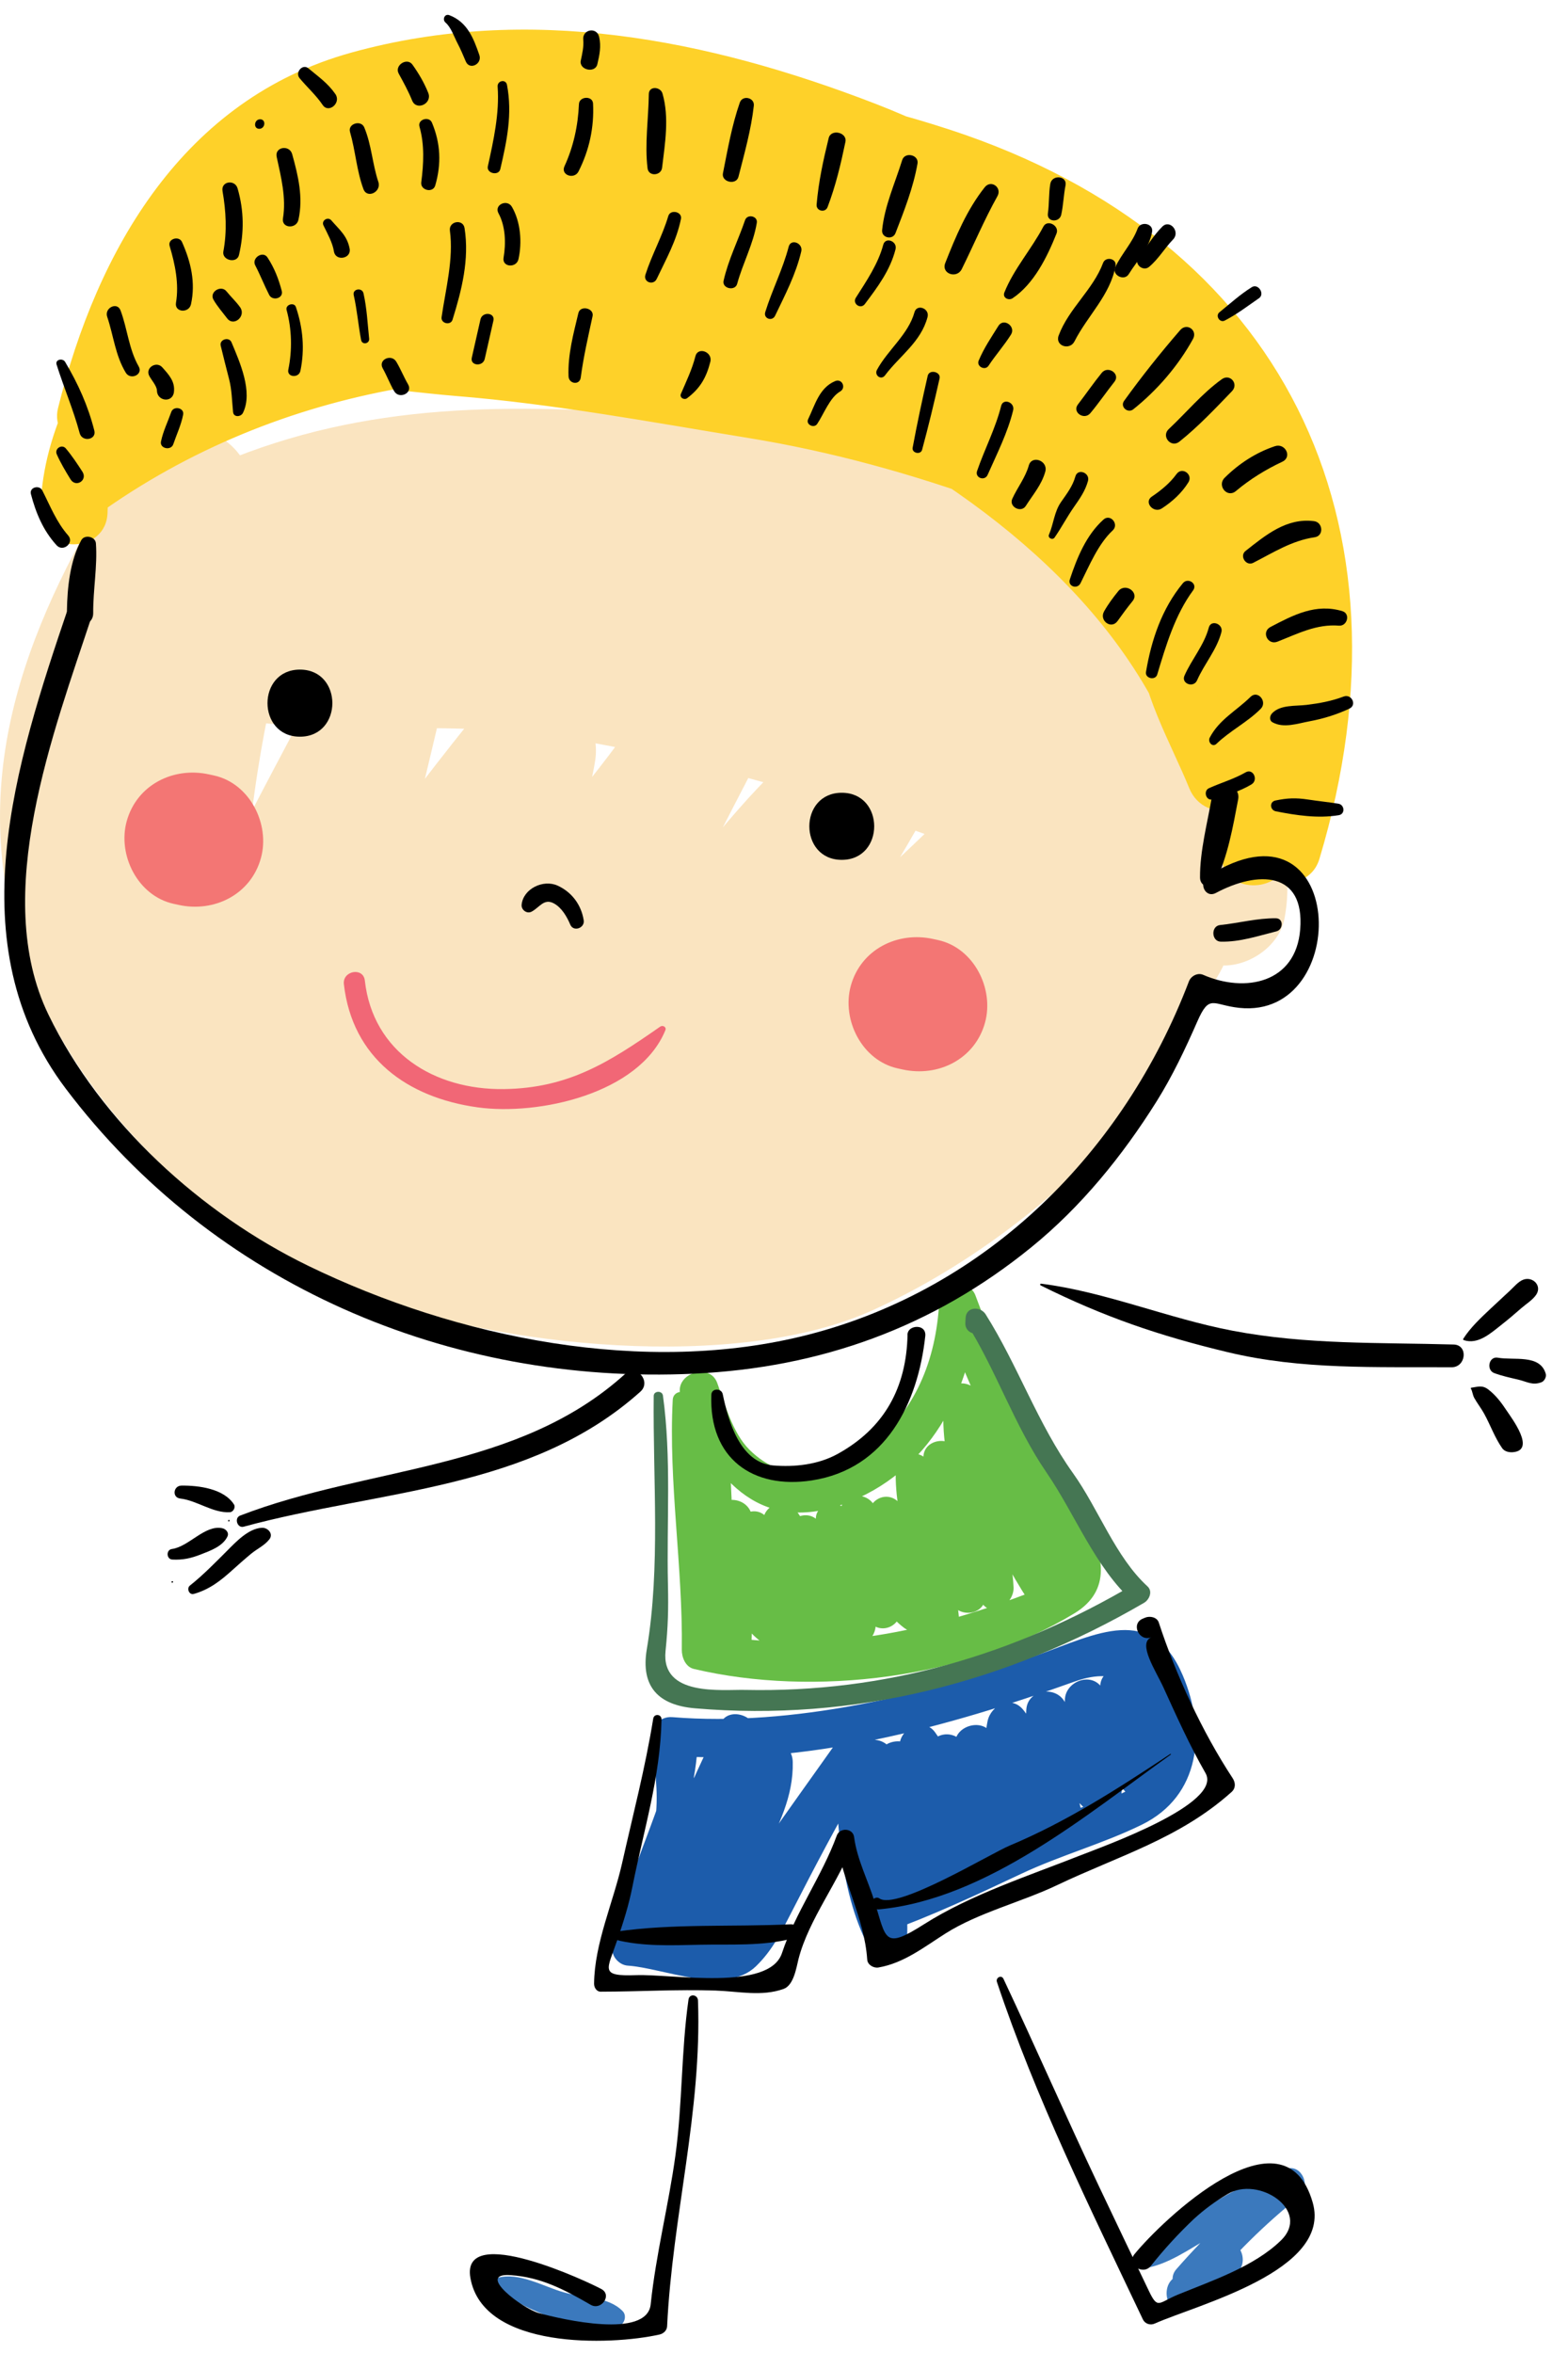 <svg width="64" height="96" viewBox="0 0 64 96" fill="none" xmlns="http://www.w3.org/2000/svg">
<path d="M20.247 93.089C20.655 93.873 21.818 94.264 22.589 94.599C23.381 94.943 24.631 95.458 25.372 94.833C25.523 94.705 25.561 94.443 25.416 94.294C24.821 93.68 23.785 93.75 22.989 93.519C22.192 93.288 21.166 92.691 20.33 92.929C20.262 92.948 20.21 93.018 20.247 93.089Z" fill="#3B79BD"/>
<path d="M46.664 92.55C47.654 92.421 48.571 91.735 49.43 91.261C50.498 90.672 51.563 90.089 52.742 89.752C52.566 89.377 52.39 89.001 52.213 88.626C50.681 89.809 49.286 91.126 48.012 92.584C47.53 93.136 48.3 93.971 48.913 93.649C49.399 93.392 49.856 93.091 50.342 92.832C50.135 92.395 49.927 91.958 49.719 91.521C49.006 91.915 48.425 92.44 47.838 93.001C47.368 93.451 47.685 94.508 48.438 94.278C48.915 94.132 49.228 93.964 49.497 93.524C49.606 93.344 49.594 93.08 49.396 92.958C48.974 92.697 48.672 92.751 48.184 92.839C48.384 93.264 48.584 93.69 48.784 94.115C49.27 93.646 49.747 93.164 50.342 92.832C51.153 92.381 50.549 91.075 49.719 91.521C49.234 91.781 48.778 92.084 48.293 92.346C48.594 92.701 48.893 93.056 49.194 93.411C50.346 92.008 51.628 90.739 53.047 89.609C53.521 89.231 53.147 88.293 52.518 88.483C51.357 88.834 50.313 89.383 49.28 90.013C48.33 90.592 47.103 91.344 46.509 92.306C46.436 92.424 46.525 92.568 46.664 92.55Z" fill="#3B79BD"/>
<path d="M5.338 18.604C1.54 24.561 -1.311 30.84 0.623 37.941C2.451 44.649 8.515 50.376 14.79 52.819C20.303 54.965 30.071 55.964 35.587 53.47C39.138 51.864 42.374 49.467 45.111 46.703C46.171 45.631 50.047 39.394 49.925 39.391C51.011 39.412 52.207 38.593 52.425 37.488C53.09 34.121 50.994 28.823 48.526 26.43C45.229 23.233 43.484 19.973 39.071 18.224C34.789 16.528 29.602 17.057 25.102 16.797C18.507 16.416 12.727 16.802 6.791 19.944C4.504 21.155 5.561 24.833 8.099 24.774C15.882 24.594 23.693 23.784 31.417 25.126C35.958 25.915 45.697 30.112 45.937 35.926C47.237 35.18 48.537 34.434 49.837 33.687C43.304 30.298 36.296 28.419 29.292 26.277C25.627 25.157 21.815 24.622 18.005 24.328C14.817 24.083 10.885 25.039 7.928 23.589C7.722 25.168 7.516 26.748 7.309 28.327C10.77 27.045 15.468 28.018 19.113 28.085C23.645 28.169 28.195 28.053 32.72 28.267C37.872 28.51 45.415 33.462 40.859 38.812C37.793 42.412 34.243 45.195 29.524 46.084C30.189 47.663 30.855 49.242 31.521 50.822C38.281 46.606 42.506 40.345 45.443 33.121C46.441 30.667 42.787 28.788 41.11 30.599C35.426 36.739 28.371 42.144 22.146 47.765L25.812 51.431C27.918 49.255 29.144 46.413 30.866 43.93C33.32 40.392 35.76 36.807 37.849 33.039C39.15 30.691 36.594 28.329 34.302 29.493C31.404 30.964 29.505 33.961 27.303 36.277C23.867 39.891 20.57 43.562 17.073 47.105C18.43 48.153 19.787 49.2 21.144 50.247C24.327 44.118 27.343 37.904 30.526 31.774C32.079 28.785 27.927 26.411 26.05 29.158C21.935 35.18 16.171 39.804 12.457 46.141C14.067 46.577 15.677 47.013 17.287 47.449C18.014 41.471 23.361 36.894 24.292 31.035C24.655 28.747 21.834 26.328 19.96 28.513C17.946 30.86 16.188 33.405 14.175 35.752C12.262 37.984 11.338 40.966 9.515 43.293C10.959 43.675 12.403 44.056 13.847 44.437C13.452 42.569 14.772 40.188 15.408 38.49C16.465 35.667 17.118 32.71 17.817 29.785C18.482 26.997 14.494 25.113 13.079 27.788C10.582 32.506 8.031 37.154 6.066 42.126C7.645 41.919 9.224 41.713 10.803 41.507C9.264 38.366 10.382 31.724 11.06 28.529C11.749 25.277 6.826 23.885 6.061 27.151C5.781 28.348 5.485 30.512 4.322 31.2C5.591 31.716 6.86 32.232 8.13 32.749C8.302 32.655 8.474 32.561 8.646 32.467C10.87 29.986 7.216 26.307 4.98 28.801C3.4 30.564 2.804 31.791 3.131 34.127C3.367 35.815 5.638 36.445 6.939 35.676C9.504 34.158 10.412 31.297 11.06 28.529C9.393 28.07 7.727 27.611 6.061 27.151C4.992 32.194 3.974 39.322 6.327 44.123C7.421 46.354 10.324 45.378 11.065 43.504C12.861 38.958 15.273 34.717 17.555 30.404C15.976 29.739 14.397 29.073 12.817 28.407C12.033 31.69 11.223 34.937 10.038 38.103C9.082 40.657 8.272 43.094 8.848 45.815C9.224 47.591 11.986 48.483 13.181 46.959C16.918 42.188 19.639 36.827 23.626 32.179C22.181 31.338 20.737 30.497 19.293 29.657C18.808 32.712 16.621 35.224 15.464 38.062C14.16 41.264 12.527 43.966 12.104 47.449C11.778 50.123 15.722 50.825 16.934 48.757C20.63 42.448 26.415 37.791 30.526 31.774L26.05 29.158C22.867 35.287 19.851 41.501 16.668 47.63C15.335 50.196 18.609 52.93 20.739 50.771C23.487 47.986 25.975 44.832 28.809 42.163C31.4 39.723 33.74 35.583 36.919 33.969L33.372 30.423C31.772 33.31 29.909 36.023 28.131 38.802C26.329 41.619 24.453 45.382 22.146 47.765C19.808 50.182 23.341 53.663 25.812 51.431C32.036 45.809 39.091 40.405 44.776 34.265C43.332 33.424 41.888 32.583 40.444 31.743C38.034 37.672 34.44 42.894 28.904 46.345C26.319 47.958 28.061 51.618 30.901 51.083C37.063 49.923 41.531 45.993 45.492 41.342C49.131 37.069 47.875 32.324 44.422 28.12C40.004 22.741 32.619 22.952 26.255 23.013C22.278 23.05 18.265 22.96 14.293 22.784C11.461 22.658 8.644 22.324 5.931 23.328C4.02 24.035 3.113 26.987 5.312 28.065C10.501 30.609 17.011 29.16 22.598 30.036C30.804 31.322 39.875 34.353 47.221 38.164C48.882 39.026 51.206 37.987 51.121 35.926C50.839 29.12 43.48 24.172 37.935 21.659C28.894 17.561 17.671 19.369 8.099 19.59C8.535 21.2 8.971 22.81 9.407 24.42C16.671 20.575 25.142 21.798 33.054 22.325C34.669 22.432 36.152 22.773 37.693 23.223C39.985 23.892 40.289 25.765 41.805 27.215C43.795 29.116 48.048 32.961 47.426 36.11C48.259 35.476 49.092 34.842 49.925 34.208C45.607 34.126 44.817 38.893 42.519 41.781C38.146 47.275 32.925 49.46 26.11 49.298C18.966 49.128 13.563 47.624 8.811 42.083C2.909 35.202 5.452 28.063 9.815 21.22C11.617 18.393 7.129 15.795 5.338 18.604Z" fill="#FAE4C0"/>
<path d="M27.683 70.705C27.141 73.746 25.529 76.452 24.998 79.441C24.934 79.805 25.269 80.174 25.623 80.196C27.049 80.285 29.607 81.436 30.859 80.219C31.529 79.568 31.896 78.819 32.319 77.993C33.259 76.157 34.207 74.353 35.247 72.569L33.99 72.464C34.701 74.048 35.084 76.374 35.078 78.099C35.075 78.698 35.583 79.046 36.142 78.845C38.04 78.162 39.856 77.311 41.679 76.452C43.288 75.693 45.011 75.227 46.603 74.447C49.006 73.269 49.243 70.63 48.277 68.356C47.019 65.397 44.743 66.667 42.354 67.525C37.783 69.168 32.311 70.454 27.448 70.058C26.91 70.014 26.551 70.469 26.6 70.976C26.709 72.079 26.888 73.044 26.757 74.172C26.583 75.672 25.902 77.099 25.561 78.564C25.379 79.348 26.486 80.147 26.941 79.288C28.338 76.647 29.319 73.819 30.714 71.18C30.238 71.004 29.762 70.829 29.285 70.654C28.746 73.458 27.403 76.039 26.917 78.852C26.781 79.642 27.94 80.031 28.357 79.382C29.713 77.277 30.048 74.038 32.077 72.427C31.636 72.197 31.195 71.967 30.755 71.737C30.783 73.188 30.008 74.419 29.4 75.689C28.755 77.035 28.336 78.73 28.083 80.199C27.947 80.996 29.151 81.434 29.563 80.744C31.445 77.599 33.543 74.786 35.662 71.798C35.162 71.614 34.662 71.43 34.163 71.246C34.069 73.805 34.241 77.1 35.44 79.4C35.805 80.099 36.972 79.978 37.02 79.122C37.157 76.663 36.152 74.352 36.485 71.87C35.962 71.962 35.439 72.054 34.916 72.146C35.767 73.686 36.164 75.601 36.633 77.285C36.867 78.127 38.22 78.212 38.266 77.22C38.349 75.401 37.428 73.779 37.47 71.931C36.948 72.023 36.426 72.115 35.904 72.207C36.552 73.697 36.804 75.277 37.601 76.702C38.047 77.498 39.308 77.153 39.155 76.206C38.888 74.559 38.145 72.974 38.355 71.281L36.915 71.733C37.854 73.035 38.084 74.646 38.776 76.069C39.12 76.774 40.294 76.626 40.333 75.794C40.405 74.273 39.553 72.922 39.461 71.414C38.943 71.58 38.424 71.746 37.905 71.912C38.644 73.071 39.126 74.346 39.928 75.468C40.332 76.032 41.376 75.71 41.38 75.012C41.388 73.699 40.616 72.584 40.629 71.284C40.144 71.436 39.659 71.589 39.173 71.741C39.893 72.745 40.314 73.88 41.098 74.836C41.627 75.481 42.682 74.958 42.545 74.157C42.325 72.861 41.679 71.726 41.962 70.378C41.475 70.531 40.989 70.684 40.503 70.837C41.412 71.974 41.59 73.482 42.672 74.516C43.212 75.031 44.347 74.717 44.127 73.832C43.796 72.497 43.475 71.311 43.555 69.913L41.967 70.193C42.634 71.587 43.255 72.893 44.43 73.917C44.961 74.38 45.633 73.853 45.748 73.309C46.02 72.029 45.02 70.809 45.149 69.45C44.655 69.605 44.16 69.76 43.665 69.916C44.435 70.96 45.013 72.044 45.87 73.03C46.447 73.695 47.436 73.153 47.35 72.335C47.231 71.205 46.601 70.109 46.6 68.976C46.101 69.133 45.603 69.289 45.105 69.446C45.845 70.327 46.245 71.342 46.766 72.349C47.286 73.354 48.649 72.637 48.312 71.614C47.933 70.466 47.385 69.428 47.203 68.218C46.7 68.454 46.198 68.69 45.695 68.926C45.672 68.887 45.649 68.848 45.626 68.809C45.937 69.865 47.641 69.577 47.327 68.509C47.248 68.243 47.172 68.037 47.011 67.81C46.491 67.077 45.38 67.723 45.503 68.518C45.713 69.874 46.334 71.055 46.766 72.349C47.281 72.104 47.797 71.859 48.312 71.614C47.718 70.476 47.235 69.333 46.402 68.346C45.96 67.822 44.905 68.053 44.907 68.816C44.91 70.193 45.536 71.274 45.682 72.629C46.175 72.398 46.669 72.166 47.162 71.934C46.315 70.964 45.714 69.854 44.953 68.824C44.507 68.222 43.534 68.598 43.469 69.29C43.356 70.506 44.3 72.085 44.076 73.15C44.515 72.947 44.954 72.745 45.394 72.541C44.464 71.734 43.996 70.552 43.478 69.476C43.128 68.749 41.937 68.913 41.89 69.755C41.8 71.354 42.102 72.58 42.487 74.121C42.972 73.893 43.457 73.665 43.942 73.437C42.873 72.419 42.671 70.889 41.768 69.763C41.277 69.15 40.446 69.566 40.309 70.222C39.997 71.721 40.666 72.986 40.914 74.444C41.397 74.218 41.879 73.992 42.362 73.765C41.586 72.819 41.149 71.662 40.436 70.67C40.029 70.103 38.987 70.427 38.98 71.127C38.966 72.446 39.741 73.567 39.736 74.855C40.22 74.704 40.704 74.552 41.188 74.399C40.47 73.399 40.054 72.239 39.394 71.204C38.887 70.407 37.781 70.747 37.838 71.701C37.918 73.028 38.758 74.316 38.701 75.64C39.22 75.548 39.739 75.457 40.258 75.365C39.489 73.799 39.197 72.109 38.164 70.674C37.728 70.068 36.806 70.473 36.724 71.126C36.492 72.985 37.244 74.679 37.535 76.492C38.052 76.327 38.57 76.161 39.088 75.996C38.3 74.584 38.036 72.977 37.393 71.499C37.078 70.772 35.847 70.953 35.828 71.776C35.787 73.6 36.704 75.299 36.624 77.064C37.168 77.042 37.712 77.02 38.256 76.999C37.745 75.159 37.337 73.121 36.409 71.437C36.014 70.72 34.953 70.883 34.84 71.714C34.502 74.202 35.504 76.509 35.364 78.964C35.89 78.872 36.416 78.779 36.943 78.686C35.933 76.742 35.735 73.459 35.807 71.402C35.835 70.596 34.805 70.148 34.309 70.851C32.194 73.846 30.1 76.665 28.227 79.809C28.721 79.99 29.214 80.172 29.707 80.353C29.964 78.845 30.504 77.129 31.163 75.742C31.764 74.482 32.389 73.314 32.357 71.889C32.342 71.201 31.631 70.723 31.036 71.199C28.843 72.951 28.5 76.218 27.058 78.472C27.537 78.648 28.017 78.825 28.497 79.001C28.975 76.19 30.316 73.605 30.853 70.802C30.998 70.049 29.789 69.584 29.424 70.276C28.029 72.917 27.05 75.747 25.654 78.386C26.115 78.627 26.575 78.869 27.035 79.109C27.355 77.727 27.89 76.411 28.177 75.019C28.503 73.435 28.302 72.269 28.147 70.703C27.865 71.009 27.582 71.315 27.3 71.621C32.854 72.074 38.693 70.458 43.882 68.599C45.663 67.961 46.792 68.793 47.232 70.559C47.878 73.156 44.699 73.432 43.356 74.018C40.729 75.165 38.191 76.493 35.501 77.494L36.566 78.24C36.552 76.18 36.157 73.725 35.308 71.838C35.096 71.365 34.33 71.253 34.052 71.732C33.097 73.373 32.125 74.984 31.323 76.705C29.831 79.907 28.279 78.928 25.754 78.816C25.962 79.068 26.17 79.32 26.378 79.572C26.872 76.523 28.441 73.966 28.492 70.782C28.5 70.256 27.775 70.189 27.683 70.705Z" fill="#1C5CAB"/>
<path d="M27.459 57.106C27.28 60.474 27.875 63.925 27.829 67.308C27.826 67.618 27.977 68.01 28.322 68.091C33.227 69.249 39.493 68.483 43.861 65.818C45.389 64.887 45.051 63.38 44.285 62.062C42.554 59.088 41.013 56.109 39.815 52.855C39.544 52.123 38.379 52.375 38.337 53.116C38.2 55.526 37.361 57.573 35.452 59.108C33.947 60.317 32.017 60.571 30.587 59.145C29.899 58.458 29.598 57.307 29.273 56.419C28.965 55.576 27.549 56.033 27.768 56.9C28.648 60.39 28.038 63.945 29.16 67.379C29.407 68.138 30.643 67.863 30.672 67.112C30.739 65.413 30.642 63.717 30.691 62.018L29.16 62.079C29.561 63.723 29.66 66.28 31.352 67.151C31.901 67.433 32.425 66.815 32.361 66.309C32.194 64.944 31.671 63.665 31.483 62.29C31.043 62.496 30.605 62.702 30.165 62.908C31.22 64.251 30.869 66.161 32.304 67.266C32.836 67.675 33.578 67.143 33.474 66.522C33.261 65.254 32.1 63.607 32.594 62.33L31.326 62.554C32.31 63.809 32.355 65.712 33.306 67.063C33.673 67.586 34.587 67.269 34.611 66.653C34.666 65.214 33.846 63.84 33.581 62.427C33.151 62.629 32.721 62.832 32.291 63.033C33.291 64.258 33.343 65.884 34.596 66.975C35.132 67.441 35.786 66.807 35.74 66.246C35.617 64.746 34.798 63.457 34.727 61.939C34.307 62.136 33.889 62.333 33.468 62.53C34.435 63.545 34.528 65.116 35.505 66.191C35.992 66.726 36.836 66.311 36.748 65.608C36.578 64.233 36.002 62.943 35.731 61.58C35.285 61.723 34.837 61.865 34.389 62.008C35.212 63.382 35.584 65.427 36.898 66.412C37.548 66.899 38.178 66.132 37.977 65.499C37.565 64.204 36.938 63.033 36.871 61.65C36.416 61.796 35.959 61.942 35.504 62.087C36.352 63.505 36.885 65.072 37.769 66.479C38.209 67.18 39.209 66.885 39.144 66.04C38.983 63.967 37.913 62.229 37.962 60.073C37.517 60.152 37.072 60.231 36.627 60.309C37.266 62.066 37.837 63.815 38.825 65.416C39.24 66.089 40.352 65.839 40.208 64.974C39.897 63.12 39.12 61.51 39.163 59.584C38.694 59.666 38.225 59.749 37.758 59.831C38.593 61.645 38.959 63.707 40.057 65.376C40.522 66.084 41.401 65.398 41.37 64.76C41.245 62.156 39.749 59.942 40.023 57.232L38.551 57.291C39.301 60.062 40.438 62.973 42.025 65.375C42.481 66.067 43.453 65.427 43.373 64.742C43.13 62.678 41.944 60.603 41.294 58.607C40.821 58.832 40.347 59.057 39.873 59.282C40.709 61.038 41.523 62.93 42.836 64.398C43.115 64.711 43.641 64.796 43.965 64.491C43.992 64.465 44.02 64.439 44.047 64.413C44.797 63.709 43.767 62.482 43.011 63.191C42.983 63.218 42.956 63.244 42.928 63.27C43.304 63.3 43.681 63.332 44.057 63.362C42.818 62.009 42.078 60.242 41.294 58.607C40.843 57.668 39.566 58.346 39.873 59.282C40.456 61.05 41.621 63.203 41.853 65.009L43.202 64.377C41.767 62.256 40.669 59.492 40.016 57.033C39.806 56.245 38.636 56.22 38.542 57.092C38.242 59.95 39.724 62.285 39.891 65.021C40.328 64.815 40.766 64.61 41.203 64.404C40.202 62.921 39.84 60.83 39.093 59.196C38.8 58.554 37.709 58.698 37.69 59.444C37.636 61.534 38.392 63.221 38.764 65.228C39.225 65.081 39.687 64.934 40.148 64.787C39.13 63.2 38.548 61.461 37.898 59.705C37.657 59.054 36.583 59.262 36.562 59.94C36.492 62.24 37.523 64.088 37.709 66.293C38.167 66.147 38.627 66.001 39.084 65.854C38.19 64.449 37.654 62.889 36.812 61.465C36.377 60.73 35.41 61.09 35.444 61.902C35.508 63.421 36.188 64.702 36.656 66.127C37.016 65.822 37.377 65.518 37.736 65.213C36.742 64.481 36.309 62.438 35.673 61.398C35.278 60.75 34.164 60.987 34.331 61.827C34.596 63.167 35.182 64.513 35.349 65.855C35.763 65.661 36.176 65.466 36.59 65.272C35.589 64.169 35.565 62.658 34.568 61.598C34.191 61.199 33.273 61.319 33.3 61.996C33.365 63.589 34.173 64.936 34.294 66.501C34.675 66.258 35.056 66.015 35.438 65.772C34.356 64.827 34.298 63.163 33.417 62.078C32.953 61.506 31.994 61.968 32.127 62.684C32.327 63.755 33.175 65.464 33.133 66.513C33.568 66.377 34.002 66.24 34.438 66.103C33.464 64.715 33.502 62.915 32.464 61.588C32.111 61.136 31.392 61.308 31.195 61.812C30.503 63.592 31.707 65.044 31.997 66.782C32.386 66.534 32.776 66.286 33.166 66.038C32.093 65.209 32.184 63.042 31.314 61.933C30.831 61.316 29.901 61.84 29.997 62.551C30.183 63.926 30.704 65.219 30.869 66.571L31.878 65.729C30.986 65.27 30.887 62.727 30.683 61.811C30.498 60.987 29.195 60.969 29.151 61.872C29.07 63.569 29.152 65.265 29.085 66.961C29.59 66.873 30.095 66.784 30.599 66.694C29.541 63.456 30.177 59.954 29.337 56.624L27.834 57.104C28.968 60.206 30.927 62.643 34.444 61.361C37.897 60.104 39.682 56.786 39.886 53.262L38.408 53.523C39.203 55.689 40.184 57.814 41.117 59.92C41.883 61.657 44.672 63.978 41.864 65.043C37.495 66.698 33.303 67.5 28.657 66.625C28.881 66.833 29.105 67.041 29.331 67.248C29.262 65.577 29.16 63.895 29.055 62.225C28.942 60.415 28.488 58.84 28.18 57.077C28.108 56.678 27.482 56.691 27.459 57.106Z" fill="#67BD46"/>
<path d="M51.635 31.192C50.566 20.66 42.22 11.909 32.327 8.425C26.742 6.458 20.941 5.998 15.255 7.797C9.762 9.536 5.845 14.648 2.305 18.86C1.373 19.969 2.618 21.98 3.964 21.01C11.389 15.657 20.883 14.19 29.642 16.22C37.26 17.986 46.471 20.839 51.524 27.187C52.489 28.398 54.604 26.768 53.673 25.528C43.881 12.482 21.401 0.521 6.707 12.742C5.528 13.723 6.848 15.21 8.038 15.03C16.292 13.779 23.335 13.282 31.521 15.339C35.106 16.239 38.529 17.739 41.769 19.492C46.265 21.926 47.762 25.709 49.082 30.354C49.962 30.111 50.842 29.869 51.722 29.627C48.349 21.575 42.454 16.715 34.278 13.943C26.694 11.373 14.231 8.457 7.555 14.439C6.352 15.517 7.884 17.284 9.214 16.588C11.965 15.149 15.66 15.92 18.604 16.156C22.603 16.478 26.604 17.227 30.563 17.872C33.944 18.423 37.226 19.335 40.442 20.503C45.507 22.342 48.814 24.278 49.525 30.24C50.303 29.917 51.082 29.595 51.861 29.272C50.623 28.018 50.141 26.343 48.825 25.157C47.947 24.367 46.506 24.891 46.489 26.125C46.462 28.049 47.84 30.42 48.537 32.149C49.178 33.741 51.68 33.159 51.177 31.421C46.966 16.886 27.263 9.964 13.778 8.387V11.124C17.096 11.013 21.122 12.233 24.371 12.879C28.122 13.623 31.834 14.238 35.166 16.227C35.627 15.439 36.088 14.651 36.548 13.863C31.955 11.19 28.282 9.34 22.848 9.159C19.687 9.053 14.346 8.704 11.958 11.332C11.049 12.332 11.926 13.977 13.289 13.619C17.865 12.417 22.109 11.302 26.865 10.861C32.484 10.34 40.885 12.854 44.182 17.895C44.899 17.342 45.615 16.789 46.332 16.236C43.513 13.528 41.414 11.029 37.703 9.504C33.014 7.576 27.346 6.491 22.302 7.036C20.567 7.224 20.548 9.963 22.302 9.774C26.427 9.327 30.222 10.234 34.184 11.275C38.703 12.463 41.154 15.056 44.396 18.172C45.492 19.225 47.419 17.849 46.546 16.513C43.621 12.041 37.38 9.501 32.38 8.334C25.817 6.802 18.799 9.341 12.562 10.98C13.006 11.742 13.449 12.504 13.893 13.267C15.954 10.999 21.998 11.867 24.681 11.957C28.77 12.094 31.827 14.282 35.166 16.227C36.696 17.117 38.062 14.767 36.548 13.863C32.983 11.736 29.11 11.091 25.099 10.239C21.6 9.496 17.354 8.268 13.778 8.387C11.973 8.447 12.064 10.923 13.778 11.124C25.949 12.547 44.737 19.031 48.537 32.149C49.417 31.906 50.297 31.664 51.177 31.421C50.761 30.39 49.21 27.258 49.226 26.125C48.447 26.448 47.668 26.77 46.889 27.093C48.18 28.255 48.708 29.973 49.926 31.208C50.695 31.987 52.409 31.474 52.262 30.24C51.806 26.421 51.376 23.926 48.284 21.393C45.023 18.722 40.252 17.406 36.286 16.301C31.145 14.867 25.673 14.288 20.388 13.61C16.277 13.083 11.63 12.237 7.832 14.225C8.385 14.942 8.938 15.658 9.49 16.375C15.034 11.408 25.758 14.364 32.028 16.118C39.829 18.3 45.903 22.763 49.082 30.354C49.741 31.928 52.219 31.377 51.722 29.627C50.544 25.483 49.393 22.033 46.093 19.12C43.132 16.507 39.068 15.026 35.413 13.681C25.993 10.213 16.995 10.923 7.311 12.39C7.755 13.153 8.198 13.915 8.642 14.678C21.773 3.757 42.668 15.397 51.31 26.91C52.026 26.357 52.743 25.804 53.459 25.251C47.729 18.053 37.236 15.173 28.662 13.185C19.943 11.164 9.853 13.405 2.582 18.647C3.135 19.363 3.688 20.08 4.24 20.796C7.02 17.488 9.732 14.243 13.32 11.771C17.697 8.754 23.458 9.053 28.395 10.056C38.245 12.058 47.877 21.128 48.898 31.192C49.074 32.93 51.813 32.948 51.635 31.192Z" fill="#FED129"/>
<path d="M4.39 20.884C4.462 14.831 11.566 9.848 16.552 7.924C21.369 6.065 27.323 7.004 32.148 8.279C44.598 11.567 50.74 22.444 49.869 34.799C49.757 36.403 52.099 36.572 52.558 35.163C56.963 21.605 48.334 9.107 35.746 4.239C28.883 1.586 21.576 0.146 14.351 2.143C7.485 4.04 3.965 10.186 2.368 16.654C2.008 18.11 4.187 19.156 4.869 17.708C7.196 12.762 10.301 8.856 15.545 6.86C22.026 4.393 30.31 5.93 36.799 7.571C49.694 10.833 55.008 21.677 51.216 34.306C50.707 36.001 53.349 36.72 53.856 35.034C57.992 21.258 52.355 9.736 38.776 5.293C31.39 2.876 22.313 1.986 14.817 4.221C8.909 5.982 5.021 10.98 2.506 16.326C3.34 16.678 4.173 17.03 5.007 17.381C6.603 10.921 9.793 6.243 16.479 4.395C22.07 2.85 28.326 4.481 33.622 6.339C45.444 10.486 54.067 21.668 49.918 34.435C50.814 34.556 51.711 34.678 52.607 34.799C53.637 20.167 45.63 9.008 31.456 5.264C25.161 3.601 18.555 3.831 12.668 6.642C7.524 9.098 1.724 14.892 1.653 20.884C1.632 22.65 4.369 22.648 4.39 20.884Z" fill="#FED129"/>
<path d="M49.629 36.431C51.333 35.522 53.261 35.528 53.069 37.922C52.894 40.111 50.824 40.52 49.111 39.773C48.882 39.672 48.611 39.821 48.527 40.041C45.874 47.004 40.306 52.569 33.009 54.449C26.336 56.166 18.656 54.596 12.577 51.642C8.225 49.526 4.116 45.809 1.976 41.392C-0.386 36.517 2.206 29.816 3.747 25.137C3.952 24.514 3.002 24.16 2.79 24.784C0.621 31.172 -1.755 38.535 2.68 44.41C8.707 52.392 18.322 56.52 28.337 56.044C33.497 55.798 38.07 54.157 42.092 50.889C44.129 49.236 45.817 47.154 47.205 44.941C47.853 43.907 48.379 42.795 48.868 41.681C49.37 40.536 49.489 41.004 50.583 41.12C55.237 41.611 54.952 32.169 49.302 35.743C48.899 35.998 49.185 36.667 49.629 36.431Z" fill="black"/>
<path d="M12.242 30.056C14.007 30.056 14.007 27.319 12.242 27.319C10.477 27.319 10.477 30.056 12.242 30.056Z" fill="black"/>
<path d="M34.358 35.081C36.123 35.081 36.123 32.344 34.358 32.344C32.593 32.344 32.593 35.081 34.358 35.081Z" fill="black"/>
<path d="M23.825 37.548C23.727 36.917 23.339 36.396 22.758 36.132C22.172 35.866 21.354 36.261 21.291 36.912C21.271 37.12 21.503 37.298 21.697 37.195C22.023 37.023 22.205 36.633 22.615 36.862C22.932 37.039 23.139 37.4 23.276 37.723C23.406 38.033 23.874 37.865 23.825 37.548Z" fill="black"/>
<path d="M26.948 41.885C24.866 43.335 23.21 44.399 20.561 44.434C17.736 44.471 15.218 42.937 14.891 40.005C14.829 39.448 13.972 39.602 14.036 40.156C14.381 43.166 16.623 44.779 19.49 45.178C21.975 45.524 26.095 44.629 27.158 42.032C27.213 41.899 27.05 41.814 26.948 41.885Z" fill="#F16776"/>
<path d="M7.083 36.874C7.15 36.889 7.217 36.904 7.284 36.918C8.739 37.241 10.24 36.499 10.65 35.007C11.031 33.624 10.196 31.962 8.739 31.64C8.672 31.625 8.605 31.61 8.538 31.596C7.083 31.273 5.582 32.015 5.171 33.507C4.791 34.89 5.626 36.552 7.083 36.874Z" fill="#F37674"/>
<path d="M36.638 43.589C36.705 43.604 36.772 43.619 36.839 43.633C38.294 43.956 39.795 43.214 40.205 41.722C40.586 40.339 39.751 38.677 38.294 38.355C38.227 38.34 38.16 38.325 38.093 38.311C36.638 37.988 35.137 38.73 34.726 40.222C34.346 41.605 35.181 43.267 36.638 43.589Z" fill="#F37674"/>
<path d="M3.319 22.037C2.86 22.863 2.746 23.979 2.732 24.909C2.721 25.604 3.81 25.699 3.804 25.011C3.797 24.07 3.981 23.1 3.915 22.169C3.895 21.89 3.455 21.793 3.319 22.037Z" fill="black"/>
<path d="M49.62 35.955C50.112 34.95 50.328 33.715 50.536 32.618C50.665 31.939 49.58 31.834 49.464 32.517C49.281 33.581 48.972 34.727 48.981 35.809C48.984 36.19 49.452 36.297 49.62 35.955Z" fill="black"/>
<path d="M54.624 32.789C54.211 32.725 53.794 32.682 53.381 32.619C52.888 32.545 52.541 32.559 52.059 32.66C51.802 32.714 51.835 33.054 52.076 33.101C52.914 33.265 53.784 33.4 54.643 33.259C54.917 33.214 54.882 32.829 54.624 32.789Z" fill="black"/>
<path d="M54.84 28.419C54.354 28.604 53.852 28.695 53.337 28.758C52.875 28.815 52.258 28.744 51.921 29.103C51.828 29.201 51.796 29.388 51.938 29.468C52.392 29.724 52.964 29.518 53.455 29.427C54.02 29.322 54.555 29.155 55.075 28.913C55.399 28.763 55.166 28.295 54.84 28.419Z" fill="black"/>
<path d="M54.789 24.934C53.71 24.608 52.791 25.09 51.855 25.581C51.474 25.78 51.743 26.334 52.139 26.18C52.976 25.852 53.732 25.453 54.654 25.526C54.992 25.552 55.129 25.038 54.789 24.934Z" fill="black"/>
<path d="M53.636 21.263C52.509 21.118 51.658 21.835 50.839 22.478C50.579 22.682 50.859 23.113 51.152 22.963C51.98 22.539 52.729 22.055 53.662 21.919C54.043 21.864 53.999 21.309 53.636 21.263Z" fill="black"/>
<path d="M52.038 18.204C51.258 18.466 50.567 18.916 49.985 19.494C49.664 19.811 50.089 20.334 50.444 20.035C51.019 19.552 51.659 19.157 52.339 18.838C52.758 18.642 52.455 18.064 52.038 18.204Z" fill="black"/>
<path d="M49.869 15.472C49.066 16.049 48.422 16.834 47.703 17.507C47.388 17.802 47.797 18.29 48.138 18.019C48.91 17.403 49.599 16.672 50.284 15.961C50.57 15.665 50.208 15.228 49.869 15.472Z" fill="black"/>
<path d="M48.171 13.468C47.368 14.395 46.596 15.364 45.881 16.356C45.707 16.597 46.032 16.879 46.257 16.699C47.228 15.923 48.088 14.93 48.692 13.833C48.892 13.473 48.441 13.155 48.171 13.468Z" fill="black"/>
<path d="M45.024 10.726C44.615 11.822 43.622 12.585 43.211 13.688C43.052 14.114 43.662 14.312 43.857 13.927C44.385 12.883 45.331 12.024 45.532 10.842C45.584 10.541 45.126 10.454 45.024 10.726Z" fill="black"/>
<path d="M42.587 9.244C42.104 10.163 41.379 10.972 40.995 11.933C40.909 12.148 41.167 12.277 41.331 12.168C42.203 11.582 42.745 10.48 43.124 9.525C43.251 9.208 42.751 8.933 42.587 9.244Z" fill="black"/>
<path d="M40.193 7.64C39.468 8.553 39.006 9.654 38.582 10.731C38.408 11.172 39.055 11.386 39.255 10.98C39.746 9.989 40.171 8.97 40.712 8.003C40.909 7.65 40.45 7.316 40.193 7.64Z" fill="black"/>
<path d="M36.824 6.531C36.53 7.478 36.106 8.394 36.005 9.386C35.972 9.709 36.436 9.807 36.551 9.511C36.908 8.59 37.278 7.651 37.449 6.674C37.512 6.312 36.932 6.184 36.824 6.531Z" fill="black"/>
<path d="M33.824 5.633C33.601 6.543 33.41 7.415 33.331 8.348C33.309 8.611 33.684 8.696 33.778 8.45C34.111 7.575 34.316 6.706 34.507 5.789C34.588 5.398 33.919 5.246 33.824 5.633Z" fill="black"/>
<path d="M30.141 7.213C30.385 6.255 30.658 5.296 30.768 4.313C30.805 3.98 30.308 3.867 30.197 4.183C29.87 5.117 29.702 6.1 29.508 7.068C29.435 7.431 30.05 7.57 30.141 7.213Z" fill="black"/>
<path d="M27.024 6.845C27.143 5.842 27.323 4.802 27.041 3.817C26.959 3.533 26.485 3.496 26.482 3.839C26.471 4.833 26.309 5.88 26.431 6.868C26.474 7.213 26.985 7.172 27.024 6.845Z" fill="black"/>
<path d="M23.613 6.995C24.053 6.126 24.254 5.197 24.206 4.225C24.19 3.895 23.643 3.924 23.63 4.248C23.595 5.119 23.405 5.991 23.04 6.783C22.872 7.146 23.439 7.339 23.613 6.995Z" fill="black"/>
<path d="M20.42 6.901C20.691 5.74 20.918 4.652 20.694 3.465C20.647 3.214 20.293 3.287 20.311 3.533C20.392 4.613 20.144 5.735 19.912 6.785C19.847 7.075 20.353 7.19 20.42 6.901Z" fill="black"/>
<path d="M17.765 7.567C18.021 6.685 17.984 5.846 17.63 5.003C17.514 4.726 17.037 4.871 17.121 5.165C17.332 5.9 17.293 6.686 17.194 7.437C17.151 7.766 17.671 7.89 17.765 7.567Z" fill="black"/>
<path d="M15.443 7.422C15.198 6.689 15.168 5.916 14.867 5.196C14.735 4.88 14.188 5.046 14.286 5.382C14.509 6.151 14.554 6.955 14.833 7.712C14.985 8.125 15.578 7.827 15.443 7.422Z" fill="black"/>
<path d="M12.181 8.968C12.383 8.053 12.171 7.172 11.925 6.288C11.816 5.897 11.206 5.989 11.293 6.399C11.47 7.218 11.688 8.069 11.55 8.908C11.482 9.319 12.095 9.355 12.181 8.968Z" fill="black"/>
<path d="M9.754 10.405C9.968 9.482 9.961 8.6 9.698 7.688C9.589 7.309 9.013 7.391 9.083 7.796C9.225 8.616 9.271 9.438 9.117 10.259C9.049 10.625 9.67 10.767 9.754 10.405Z" fill="black"/>
<path d="M7.796 12.412C7.989 11.524 7.792 10.688 7.429 9.874C7.309 9.604 6.837 9.742 6.924 10.036C7.146 10.78 7.313 11.579 7.183 12.352C7.116 12.752 7.713 12.789 7.796 12.412Z" fill="black"/>
<path d="M5.662 14.953C5.257 14.243 5.203 13.423 4.92 12.665C4.783 12.298 4.253 12.563 4.375 12.924C4.636 13.696 4.703 14.493 5.133 15.205C5.325 15.523 5.851 15.285 5.662 14.953Z" fill="black"/>
<path d="M3.85 17.568C3.592 16.551 3.19 15.662 2.657 14.764C2.559 14.6 2.244 14.664 2.31 14.875C2.605 15.813 2.999 16.725 3.252 17.673C3.352 18.048 3.947 17.949 3.85 17.568Z" fill="black"/>
<path d="M3.361 19.241C3.15 18.916 2.938 18.595 2.688 18.298C2.523 18.102 2.215 18.308 2.318 18.537C2.475 18.892 2.674 19.223 2.877 19.554C3.096 19.912 3.592 19.594 3.361 19.241Z" fill="black"/>
<path d="M2.781 21.844C2.307 21.307 2.048 20.64 1.726 20.009C1.605 19.77 1.19 19.88 1.262 20.157C1.465 20.936 1.763 21.643 2.308 22.245C2.575 22.541 3.047 22.145 2.781 21.844Z" fill="black"/>
<path d="M52.078 37.465C51.312 37.456 50.56 37.663 49.8 37.741C49.417 37.78 49.442 38.411 49.828 38.419C50.622 38.435 51.338 38.187 52.099 37.998C52.378 37.929 52.399 37.468 52.078 37.465Z" fill="black"/>
<path d="M9.916 16.846C10.338 15.991 9.782 14.762 9.449 13.965C9.348 13.724 8.945 13.849 9.009 14.106C9.12 14.556 9.229 15.005 9.347 15.454C9.466 15.907 9.466 16.35 9.513 16.81C9.536 17.038 9.833 17.014 9.916 16.846Z" fill="black"/>
<path d="M12.262 15.129C12.444 14.245 12.366 13.378 12.077 12.526C12.005 12.313 11.638 12.43 11.698 12.648C11.913 13.434 11.932 14.284 11.768 15.082C11.703 15.396 12.198 15.439 12.262 15.129Z" fill="black"/>
<path d="M6.991 16.807C6.847 17.213 6.66 17.588 6.571 18.012C6.51 18.303 6.979 18.398 7.072 18.126C7.21 17.72 7.393 17.342 7.475 16.917C7.53 16.634 7.084 16.545 6.991 16.807Z" fill="black"/>
<path d="M14.437 12.039C14.575 12.643 14.623 13.264 14.739 13.872C14.78 14.086 15.09 14.027 15.067 13.815C15.002 13.196 14.974 12.578 14.837 11.969C14.78 11.714 14.379 11.784 14.437 12.039Z" fill="black"/>
<path d="M18.363 9.411C18.52 10.565 18.188 11.8 18.024 12.941C17.987 13.2 18.393 13.293 18.471 13.043C18.847 11.835 19.163 10.579 18.961 9.306C18.899 8.918 18.31 9.024 18.363 9.411Z" fill="black"/>
<path d="M19.611 13.031C19.493 13.553 19.375 14.073 19.257 14.594C19.181 14.927 19.71 14.972 19.785 14.643C19.903 14.123 20.021 13.602 20.139 13.082C20.215 12.748 19.686 12.703 19.611 13.031Z" fill="black"/>
<path d="M20.346 8.701C20.635 9.229 20.655 9.93 20.554 10.513C20.486 10.909 21.081 10.946 21.163 10.571C21.314 9.886 21.251 9.055 20.895 8.44C20.701 8.106 20.157 8.354 20.346 8.701Z" fill="black"/>
<path d="M23.608 12.77C23.404 13.623 23.172 14.472 23.206 15.354C23.218 15.667 23.663 15.73 23.704 15.401C23.814 14.566 24.008 13.726 24.186 12.902C24.259 12.571 23.686 12.441 23.608 12.77Z" fill="black"/>
<path d="M27.277 8.815C27.034 9.636 26.606 10.389 26.344 11.207C26.246 11.513 26.672 11.662 26.805 11.378C27.191 10.564 27.611 9.827 27.794 8.933C27.855 8.635 27.362 8.527 27.277 8.815Z" fill="black"/>
<path d="M30.411 8.981C30.127 9.811 29.727 10.595 29.534 11.455C29.463 11.771 30.003 11.892 30.088 11.581C30.318 10.739 30.748 9.957 30.89 9.09C30.936 8.81 30.501 8.718 30.411 8.981Z" fill="black"/>
<path d="M28.384 14.535C28.253 15.058 28.006 15.572 27.793 16.067C27.725 16.224 27.926 16.336 28.047 16.245C28.576 15.847 28.83 15.405 28.993 14.761C29.096 14.357 28.485 14.13 28.384 14.535Z" fill="black"/>
<path d="M32.191 10.065C31.953 10.981 31.515 11.829 31.235 12.733C31.152 13 31.52 13.128 31.637 12.881C32.05 12.017 32.483 11.197 32.705 10.255C32.783 9.918 32.279 9.721 32.191 10.065Z" fill="black"/>
<path d="M36.051 9.985C35.844 10.766 35.363 11.47 34.933 12.146C34.778 12.39 35.127 12.636 35.301 12.403C35.823 11.708 36.334 11.029 36.552 10.171C36.636 9.84 36.139 9.651 36.051 9.985Z" fill="black"/>
<path d="M37.326 12.738C37.074 13.647 36.238 14.272 35.795 15.089C35.675 15.31 35.963 15.527 36.121 15.317C36.722 14.515 37.589 13.959 37.859 12.935C37.952 12.584 37.424 12.384 37.326 12.738Z" fill="black"/>
<path d="M34.087 15.549C33.436 15.822 33.264 16.527 32.985 17.104C32.88 17.321 33.223 17.49 33.354 17.297C33.618 16.906 33.872 16.212 34.289 15.974C34.551 15.825 34.369 15.43 34.087 15.549Z" fill="black"/>
<path d="M37.866 15.331C37.642 16.308 37.434 17.279 37.251 18.265C37.21 18.486 37.577 18.57 37.636 18.352C37.898 17.386 38.13 16.419 38.35 15.441C38.412 15.165 37.929 15.056 37.866 15.331Z" fill="black"/>
<path d="M40.864 16.558C40.634 17.478 40.189 18.321 39.881 19.215C39.784 19.497 40.192 19.642 40.311 19.374C40.694 18.507 41.126 17.666 41.353 16.739C41.432 16.416 40.946 16.231 40.864 16.558Z" fill="black"/>
<path d="M43.894 19.435C43.782 19.838 43.544 20.143 43.309 20.48C43.026 20.886 43.007 21.368 42.816 21.811C42.755 21.949 42.962 22.051 43.044 21.931C43.325 21.526 43.551 21.09 43.833 20.687C44.072 20.345 44.294 20.032 44.407 19.625C44.501 19.287 43.989 19.095 43.894 19.435Z" fill="black"/>
<path d="M45.04 21.198C44.334 21.833 43.959 22.757 43.668 23.636C43.572 23.926 43.97 24.057 44.102 23.796C44.46 23.082 44.824 22.192 45.416 21.641C45.689 21.387 45.32 20.946 45.04 21.198Z" fill="black"/>
<path d="M48.281 23.794C47.422 24.834 46.996 26.104 46.775 27.415C46.73 27.681 47.156 27.776 47.234 27.52C47.589 26.338 47.958 25.09 48.698 24.086C48.895 23.818 48.488 23.544 48.281 23.794Z" fill="black"/>
<path d="M49.339 25.603C49.148 26.326 48.643 26.891 48.345 27.568C48.203 27.893 48.717 28.08 48.859 27.759C49.158 27.078 49.66 26.522 49.853 25.793C49.942 25.455 49.429 25.262 49.339 25.603Z" fill="black"/>
<path d="M51.042 28.431C50.459 29.005 49.77 29.348 49.377 30.095C49.286 30.268 49.485 30.508 49.653 30.346C50.202 29.816 50.911 29.468 51.457 28.92C51.746 28.63 51.338 28.139 51.042 28.431Z" fill="black"/>
<path d="M50.842 31.511C50.369 31.784 49.842 31.933 49.346 32.157C49.102 32.266 49.225 32.689 49.491 32.613C50.045 32.453 50.577 32.302 51.077 32.005C51.377 31.827 51.15 31.333 50.842 31.511Z" fill="black"/>
<path d="M48.023 19.339C47.76 19.705 47.386 20.011 47.013 20.261C46.672 20.488 47.085 20.963 47.422 20.743C47.85 20.465 48.236 20.114 48.506 19.678C48.706 19.356 48.247 19.028 48.023 19.339Z" fill="black"/>
<path d="M45.646 24.116C45.431 24.382 45.231 24.647 45.063 24.947C44.855 25.32 45.36 25.697 45.617 25.334C45.813 25.057 46.015 24.786 46.228 24.523C46.517 24.167 45.933 23.762 45.646 24.116Z" fill="black"/>
<path d="M51.095 11.715C50.609 12.019 50.214 12.383 49.773 12.74C49.594 12.884 49.786 13.185 49.991 13.078C50.501 12.814 50.914 12.492 51.387 12.167C51.64 11.994 51.356 11.552 51.095 11.715Z" fill="black"/>
<path d="M47.439 9.248C47.061 9.627 46.803 10.081 46.473 10.496C46.261 10.762 46.652 11.097 46.902 10.888C47.293 10.56 47.531 10.131 47.881 9.769C48.185 9.457 47.752 8.933 47.439 9.248Z" fill="black"/>
<path d="M46.433 9.326C46.22 9.903 45.785 10.347 45.521 10.899C45.368 11.221 45.885 11.486 46.07 11.187C46.431 10.605 46.894 10.161 47.024 9.461C47.089 9.112 46.55 9.009 46.433 9.326Z" fill="black"/>
<path d="M42.869 7.503C42.801 7.903 42.829 8.307 42.771 8.708C42.719 9.066 43.242 9.094 43.316 8.76C43.403 8.364 43.412 7.959 43.491 7.562C43.569 7.169 42.937 7.107 42.869 7.503Z" fill="black"/>
<path d="M44.969 15.212C44.629 15.63 44.326 16.074 43.997 16.501C43.75 16.82 44.252 17.159 44.505 16.856C44.85 16.442 45.153 15.998 45.488 15.575C45.742 15.254 45.224 14.898 44.969 15.212Z" fill="black"/>
<path d="M40.751 13.296C40.456 13.77 40.165 14.193 39.947 14.711C39.845 14.951 40.207 15.138 40.349 14.921C40.635 14.486 40.983 14.098 41.263 13.654C41.477 13.315 40.964 12.954 40.751 13.296Z" fill="black"/>
<path d="M41.991 18.993C41.855 19.481 41.526 19.891 41.317 20.352C41.169 20.679 41.68 20.941 41.869 20.641C42.163 20.178 42.514 19.783 42.665 19.242C42.789 18.798 42.116 18.547 41.991 18.993Z" fill="black"/>
<path d="M23.806 1.618C23.834 1.903 23.764 2.191 23.706 2.469C23.625 2.854 24.289 3.005 24.381 2.622C24.47 2.247 24.544 1.887 24.454 1.504C24.357 1.088 23.764 1.197 23.806 1.618Z" fill="black"/>
<path d="M19.565 2.246C19.327 1.554 19.07 0.896 18.341 0.62C18.148 0.547 18.043 0.799 18.183 0.92C18.414 1.119 18.532 1.495 18.672 1.761C18.799 2.003 18.905 2.257 19.012 2.509C19.169 2.878 19.69 2.61 19.565 2.246Z" fill="black"/>
<path d="M17.48 3.791C17.312 3.372 17.096 3.006 16.836 2.639C16.614 2.326 16.089 2.668 16.273 3.002C16.471 3.362 16.668 3.722 16.823 4.104C17 4.538 17.653 4.225 17.48 3.791Z" fill="black"/>
<path d="M13.689 3.838C13.382 3.394 12.995 3.128 12.589 2.789C12.347 2.587 12.035 2.956 12.227 3.188C12.534 3.559 12.898 3.88 13.168 4.28C13.412 4.645 13.939 4.199 13.689 3.838Z" fill="black"/>
<path d="M10.581 5.255C10.831 5.255 10.869 4.867 10.618 4.867C10.369 4.867 10.331 5.255 10.581 5.255Z" fill="black"/>
<path d="M16.658 15.685C16.482 15.383 16.355 15.059 16.176 14.759C15.976 14.423 15.425 14.672 15.619 15.023C15.789 15.328 15.912 15.654 16.086 15.956C16.288 16.308 16.864 16.038 16.658 15.685Z" fill="black"/>
<path d="M14.271 10.146C14.169 9.614 13.859 9.38 13.523 8.99C13.381 8.825 13.106 8.999 13.203 9.197C13.363 9.526 13.573 9.897 13.63 10.259C13.697 10.673 14.349 10.558 14.271 10.146Z" fill="black"/>
<path d="M11.5 11.868C11.371 11.377 11.196 10.926 10.916 10.502C10.727 10.218 10.261 10.528 10.417 10.825C10.623 11.219 10.784 11.636 10.987 12.032C11.122 12.295 11.58 12.175 11.5 11.868Z" fill="black"/>
<path d="M9.8 12.535C9.635 12.303 9.423 12.109 9.245 11.887C9.022 11.609 8.531 11.913 8.714 12.229C8.874 12.506 9.077 12.733 9.269 12.986C9.541 13.348 10.058 12.897 9.8 12.535Z" fill="black"/>
<path d="M7.099 15.997C7.152 15.565 6.895 15.292 6.624 14.987C6.387 14.719 5.922 15 6.09 15.332C6.172 15.495 6.403 15.746 6.405 15.932C6.41 16.373 7.043 16.452 7.099 15.997Z" fill="black"/>
<path d="M26.682 56.953C26.646 60.345 26.964 63.937 26.4 67.287C26.143 68.816 26.875 69.569 28.362 69.697C34.863 70.253 41.092 68.659 46.695 65.394C46.909 65.27 47.06 64.929 46.839 64.725C45.525 63.521 44.844 61.571 43.798 60.107C42.352 58.084 41.551 55.718 40.229 53.621C40.021 53.292 39.442 53.299 39.413 53.765C39.41 53.831 39.406 53.897 39.402 53.963C39.368 54.515 40.222 54.597 40.256 54.044C40.261 53.978 40.265 53.912 40.269 53.847C39.997 53.894 39.725 53.942 39.453 53.991C40.679 55.946 41.409 58.176 42.716 60.079C43.89 61.789 44.703 63.968 46.262 65.358C46.283 65.11 46.304 64.863 46.325 64.615C41.411 67.523 36.143 69.07 30.411 68.947C29.456 68.926 26.974 69.228 27.165 67.36C27.266 66.369 27.286 65.676 27.263 64.647C27.204 62.076 27.41 59.494 27.059 56.938C27.03 56.727 26.684 56.737 26.682 56.953Z" fill="#457653"/>
<path d="M29.035 56.901C28.932 59.51 30.732 60.768 33.132 60.4C36.176 59.933 37.469 57.23 37.766 54.512C37.83 53.932 36.837 54.059 37.077 54.634C37.096 54.68 37.115 54.725 37.134 54.771C37.213 54.961 37.522 54.998 37.629 54.813L37.702 54.687C37.483 54.606 37.263 54.525 37.043 54.444C36.999 56.62 36.093 58.272 34.182 59.323C33.394 59.756 32.432 59.863 31.551 59.788C30.205 59.672 29.725 57.976 29.5 56.882C29.449 56.63 29.046 56.628 29.035 56.901Z" fill="black"/>
<path d="M26.662 70.119C26.339 72.119 25.834 74.046 25.391 76.018C25.033 77.608 24.264 79.289 24.248 80.932C24.246 81.083 24.345 81.259 24.518 81.259C26.086 81.257 27.645 81.159 29.214 81.213C30.15 81.245 31.088 81.466 31.984 81.146C32.402 80.997 32.506 80.264 32.591 79.931C33.012 78.287 34.259 76.753 34.844 75.14C34.609 75.119 34.374 75.098 34.139 75.076C34.375 76.75 35.28 78.228 35.397 79.951C35.412 80.167 35.66 80.305 35.854 80.272C36.895 80.093 37.715 79.439 38.592 78.884C39.936 78.032 41.703 77.6 43.151 76.91C45.662 75.713 48.141 75.016 50.264 73.115C50.443 72.955 50.434 72.734 50.31 72.545C49.071 70.659 48 68.345 47.297 66.197C47.224 65.974 46.93 65.92 46.741 65.999C46.707 66.014 46.673 66.028 46.639 66.042C46.143 66.251 46.501 67.004 46.997 66.796C46.412 67.042 47.182 68.173 47.494 68.861C48.03 70.039 48.561 71.218 49.205 72.342C49.923 73.593 45.025 75.332 44.086 75.702C41.991 76.53 39.62 77.298 37.72 78.505C36.078 79.547 36.178 79.143 35.7 77.593C35.429 76.717 34.98 75.861 34.861 74.949C34.813 74.581 34.278 74.552 34.156 74.885C33.547 76.55 32.472 78.011 31.918 79.682C31.399 81.252 27.454 80.533 25.968 80.584C24.454 80.637 24.782 80.374 25.191 79.163C25.449 78.401 25.659 77.752 25.816 76.961C26.272 74.666 26.953 72.514 27.001 70.151C27.005 69.931 26.697 69.902 26.662 70.119Z" fill="black"/>
<path d="M28.102 81.58C27.803 83.684 27.857 85.817 27.57 87.927C27.292 89.965 26.773 91.954 26.559 94.013C26.411 95.443 22.921 94.623 21.996 94.372C21.328 94.19 19.386 92.726 20.838 92.823C22.077 92.906 23.031 93.409 24.108 94.033C24.54 94.283 24.99 93.642 24.555 93.396C24.097 93.138 18.793 90.628 19.2 92.938C19.717 95.868 24.9 95.698 26.918 95.247C27.077 95.212 27.221 95.083 27.229 94.91C27.445 90.415 28.653 86.156 28.489 81.617C28.48 81.372 28.138 81.325 28.102 81.58Z" fill="black"/>
<path d="M35.608 77.634C35.615 77.664 35.622 77.694 35.629 77.723C35.659 77.846 35.758 77.912 35.882 77.9C40.261 77.485 44.347 74.038 47.787 71.585C47.805 71.572 47.783 71.549 47.767 71.56C45.656 72.958 43.554 74.317 41.215 75.296C40.405 75.635 36.606 77.949 35.892 77.453C35.768 77.366 35.57 77.475 35.608 77.634Z" fill="black"/>
<path d="M25.099 79.135C26.221 79.422 27.404 79.368 28.555 79.344C29.829 79.317 31.124 79.411 32.367 79.083C32.737 78.986 32.636 78.49 32.265 78.509C29.927 78.624 27.444 78.469 25.128 78.812C24.971 78.835 24.933 79.093 25.099 79.135Z" fill="black"/>
<path d="M42.479 52.445C45.052 53.725 47.307 54.496 50.112 55.168C53.139 55.894 56.168 55.762 59.247 55.783C59.841 55.787 59.938 54.872 59.334 54.855C56.274 54.768 53.345 54.869 50.312 54.293C47.686 53.795 45.116 52.703 42.496 52.373C42.451 52.367 42.443 52.427 42.479 52.445Z" fill="black"/>
<path d="M59.744 54.676C60.325 54.869 60.832 54.405 61.273 54.059C61.556 53.838 61.828 53.604 62.099 53.368C62.291 53.201 62.56 53.035 62.702 52.823C62.949 52.454 62.562 52.071 62.182 52.207C61.972 52.282 61.785 52.514 61.624 52.662C61.364 52.901 61.105 53.142 60.848 53.384C60.427 53.781 60.02 54.161 59.726 54.619C59.714 54.639 59.721 54.668 59.744 54.676Z" fill="black"/>
<path d="M60.037 56.656C60.094 56.742 60.107 56.914 60.174 57.035C60.295 57.253 60.452 57.45 60.573 57.669C60.831 58.135 61.005 58.644 61.312 59.083C61.412 59.227 61.605 59.263 61.766 59.247C62.688 59.156 61.707 57.871 61.496 57.551C61.286 57.232 61.058 56.93 60.754 56.695C60.5 56.496 60.315 56.582 60.051 56.618C60.032 56.62 60.028 56.642 60.037 56.656Z" fill="black"/>
<path d="M60.992 56.022C61.314 56.14 61.631 56.208 61.964 56.286C62.33 56.371 62.545 56.534 62.915 56.395C63.036 56.349 63.128 56.178 63.092 56.051C62.862 55.237 61.784 55.512 61.136 55.393C60.765 55.325 60.654 55.898 60.992 56.022Z" fill="black"/>
<path d="M40.691 80.862C42.27 85.6 44.511 90.123 46.648 94.629C46.733 94.81 46.95 94.881 47.13 94.8C48.853 94.029 54.373 92.65 53.581 89.865C52.42 85.792 47.41 90.61 46.303 91.971C45.968 92.382 46.648 92.857 46.977 92.443C47.517 91.763 48.096 91.132 48.727 90.534C49.144 90.152 49.596 89.817 50.084 89.529C51.35 88.742 53.542 90.182 52.281 91.41C51.185 92.475 49.472 93.048 48.084 93.616C47.282 93.945 47.264 94.243 46.892 93.465C46.211 92.043 45.529 90.622 44.855 89.198C43.525 86.391 42.281 83.545 40.958 80.735C40.874 80.558 40.632 80.686 40.691 80.862Z" fill="black"/>
<path d="M7.029 64.573C7.071 64.573 7.077 64.508 7.035 64.508C6.993 64.508 6.987 64.573 7.029 64.573Z" fill="black"/>
<path d="M9.338 62.074C9.38 62.074 9.386 62.01 9.344 62.01C9.302 62.01 9.296 62.074 9.338 62.074Z" fill="black"/>
<path d="M9.945 62.288C15.492 60.777 21.642 60.807 26.139 56.778C26.596 56.368 25.979 55.635 25.522 56.049C21.135 60.028 15.07 59.803 9.8 61.835C9.549 61.932 9.684 62.359 9.945 62.288Z" fill="black"/>
<path d="M7.358 61.139C8.046 61.218 8.695 61.743 9.389 61.696C9.523 61.685 9.624 61.496 9.551 61.382C9.141 60.734 8.106 60.603 7.408 60.611C7.072 60.614 7.012 61.099 7.358 61.139Z" fill="black"/>
<path d="M7.91 65.031C8.539 64.854 8.996 64.499 9.476 64.066C9.73 63.837 9.986 63.609 10.25 63.391C10.504 63.182 10.784 63.065 10.991 62.808C11.177 62.576 10.926 62.318 10.687 62.332C10.135 62.363 9.628 62.91 9.258 63.281C8.77 63.768 8.291 64.261 7.75 64.691C7.606 64.806 7.721 65.085 7.91 65.031Z" fill="black"/>
<path d="M7.033 63.628C7.457 63.651 7.794 63.578 8.195 63.42C8.587 63.267 9.091 63.09 9.283 62.689C9.36 62.527 9.215 62.379 9.07 62.349C8.363 62.201 7.709 63.104 7.016 63.198C6.773 63.231 6.788 63.614 7.033 63.628Z" fill="black"/>
</svg>
